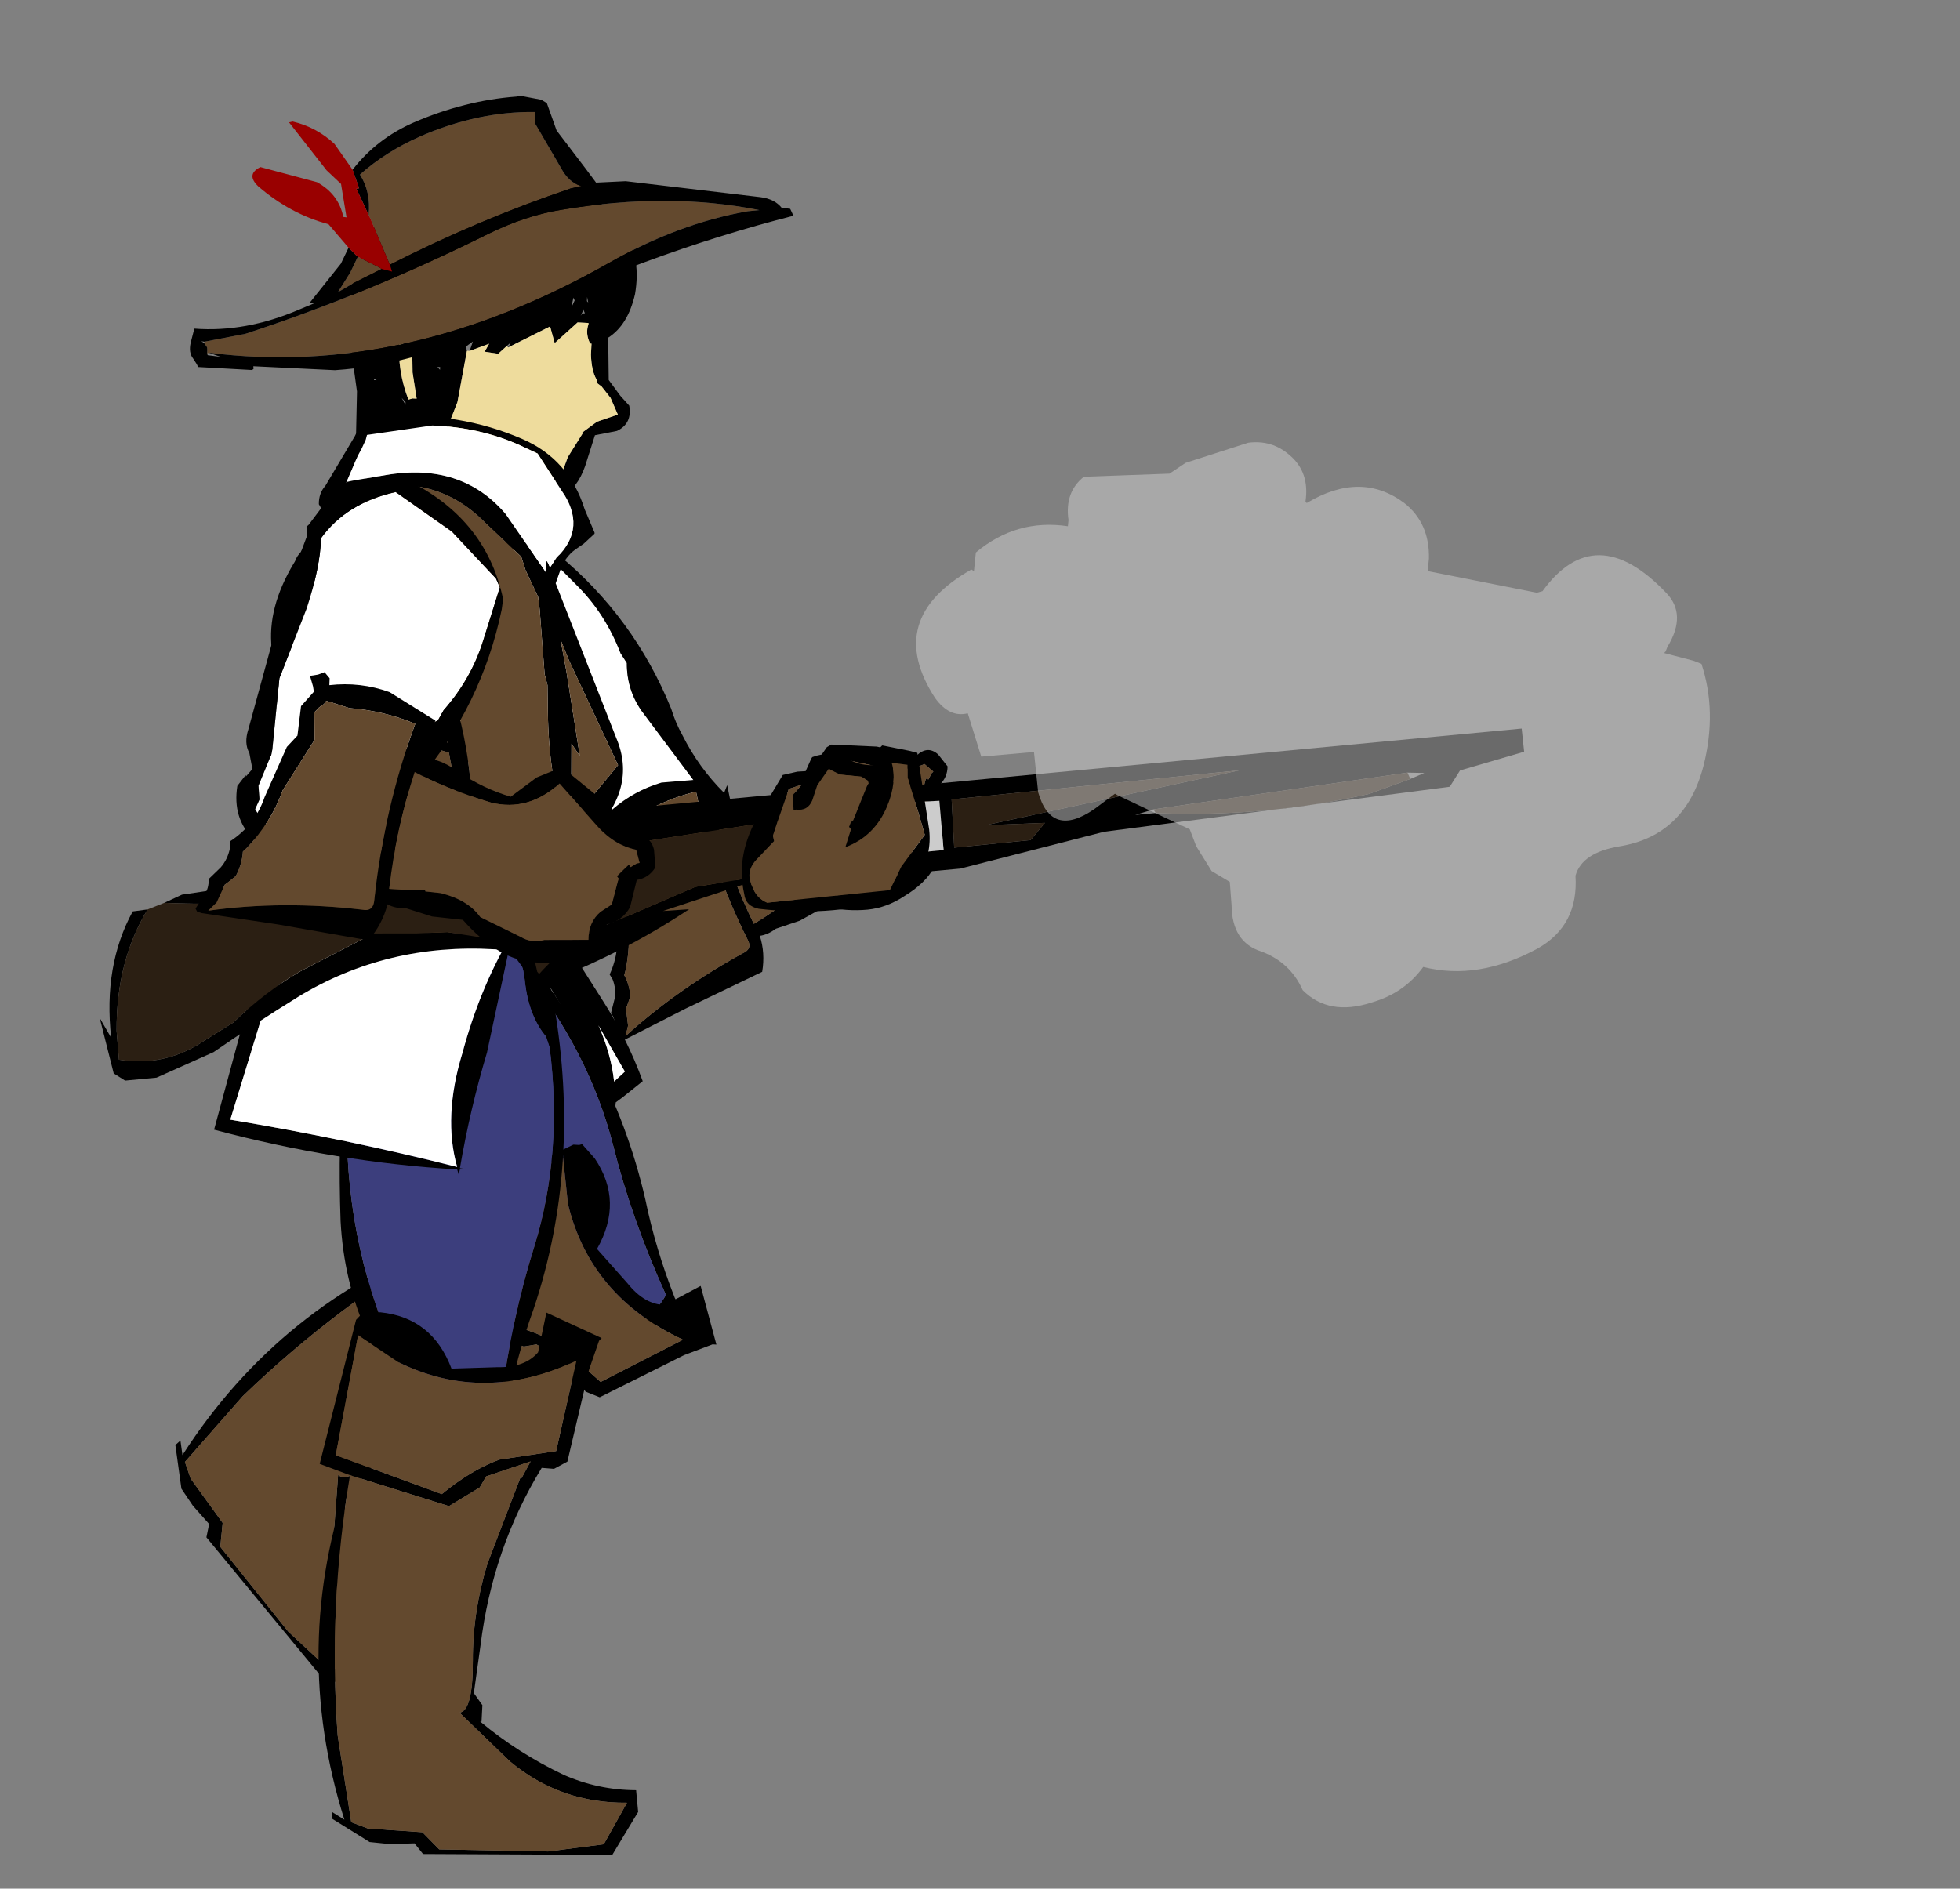 <?xml version="1.0" encoding="UTF-8" standalone="no"?>
<svg xmlns:xlink="http://www.w3.org/1999/xlink" height="415.5px" width="431.1px" xmlns="http://www.w3.org/2000/svg">
  <rect width="100%" height="100%" fill="#808080" stroke="none"/>
  <g transform="matrix(6.0, 0.0, 0.0, 6.0, -3.6, 33.3)">
    <use height="12.7" transform="matrix(0.998, 0.052, -0.052, 0.998, 13.75, -0.1)" width="10.45" xlink:href="#sprite0"/>
    <use height="13.9" transform="matrix(0.212, -0.976, 0.976, 0.212, 13.05, 24.65)" width="11.5" xlink:href="#sprite1"/>
    <use height="17.0" transform="matrix(-0.583, -0.622, 0.68, -0.637, 25.5, 35.15)" width="11.9" xlink:href="#sprite2"/>
    <use height="20.2" transform="matrix(0.875, -0.477, 0.599, 0.807, 8.8, 28.95)" width="8.7" xlink:href="#sprite3"/>
    <use height="20.2" transform="matrix(0.661, 0.745, -0.745, 0.661, 20.65, 34.95)" width="11.55" xlink:href="#sprite4"/>
    <use height="20.2" transform="matrix(0.995, 0.048, 0.088, 1.002, 11.95, 26.3)" width="8.7" xlink:href="#sprite3"/>
    <use height="20.2" transform="matrix(0.997, -0.031, 0.031, 0.997, 11.9, 42.65)" width="11.55" xlink:href="#sprite4"/>
    <use height="30.95" transform="matrix(0.999, -0.013, 0.012, 0.899, 8.1, 9.8)" width="15.75" xlink:href="#sprite5"/>
    <use height="13.9" transform="matrix(0.961, -0.267, 0.267, 0.961, 6.55, 14.3)" width="11.5" xlink:href="#sprite1"/>
    <use height="6.45" transform="matrix(0.973, -0.221, 0.221, 0.973, 3.427, 28.127)" width="53.3" xlink:href="#sprite6"/>
    <use height="17.0" transform="matrix(-0.156, -0.984, 0.984, -0.156, 8.4, 31.75)" width="11.9" xlink:href="#sprite2"/>
    <use height="18.25" transform="matrix(1.008, 0.0, -0.115, 1.134, 34.916, 10.683)" width="29.2" xlink:href="#shape7"/>
    <use height="12.25" transform="matrix(0.788, 0.101, -0.312, 0.919, 11.0, -3.15)" width="25.0" xlink:href="#sprite7"/>
  </g>
  <defs>
    <g id="sprite0" transform="matrix(1.0, 0.0, 0.0, 1.0, 0.0, 0.0)">
      <use height="12.7" transform="matrix(1.0, 0.0, 0.0, 1.0, 0.0, 0.0)" width="10.45" xlink:href="#shape0"/>
    </g>
    <g id="shape0" transform="matrix(1.0, 0.0, 0.0, 1.0, 0.0, 0.0)">
      <path d="M3.5 0.55 L3.55 0.5 Q3.9 0.85 4.1 0.4 L4.35 0.1 4.45 0.1 4.7 0.0 5.05 0.2 5.05 0.45 5.15 0.45 8.2 0.9 8.3 0.9 8.4 1.1 8.4 1.25 Q9.15 1.55 9.75 2.2 L9.95 2.65 Q10.55 3.5 10.4 4.8 10.2 5.95 9.5 6.45 L9.6 8.0 10.05 8.55 10.4 8.9 Q10.55 9.55 10.0 9.85 L9.2 10.05 8.9 11.2 Q8.65 12.05 8.1 12.35 L7.9 12.7 Q5.45 12.5 3.45 11.2 L3.4 11.25 3.4 11.15 3.35 11.1 3.25 11.0 3.0 11.1 2.6 11.05 2.55 11.05 2.45 11.4 2.15 11.65 2.05 11.6 1.8 11.55 1.75 11.55 1.65 11.75 1.3 12.0 1.2 11.8 1.2 11.75 0.55 12.4 Q0.25 12.25 0.35 12.0 L0.55 11.65 0.55 11.5 0.55 11.4 0.45 11.3 0.35 11.2 0.45 10.55 0.4 8.9 0.15 7.6 Q0.05 6.7 0.2 6.05 -0.05 5.45 0.05 4.6 L0.45 3.55 Q0.45 3.15 0.85 2.7 1.65 1.7 2.9 1.15 L2.95 1.25 2.95 1.2 3.25 0.9 3.25 0.85 3.5 0.55 M4.35 7.2 L4.1 9.1 3.55 10.75 3.95 10.9 4.45 11.4 7.65 12.25 Q7.65 12.0 7.8 11.85 L8.0 11.7 8.25 10.9 8.75 10.0 8.7 10.0 9.25 9.55 10.0 9.25 9.7 8.65 9.35 8.25 9.2 8.15 9.15 8.0 Q8.95 7.7 8.9 7.1 L8.9 6.7 8.85 6.7 Q8.65 6.35 8.75 6.0 L8.75 5.95 8.6 5.95 8.35 5.95 7.55 6.75 7.35 6.15 5.85 7.0 5.95 6.8 5.8 6.95 5.5 7.25 5.0 7.2 5.15 6.9 4.45 7.2 4.55 6.85 4.3 7.05 4.35 7.2 M8.7 5.2 L8.65 5.0 8.65 5.15 8.7 5.2 M8.15 5.05 L8.1 5.35 8.1 5.4 8.2 5.15 8.15 5.05 M8.55 5.45 L8.45 5.7 Q8.5 5.6 8.6 5.6 L8.55 5.5 8.55 5.45 M2.0 6.95 L1.85 6.7 1.85 7.0 Q1.85 8.1 2.3 9.1 L2.45 9.05 2.6 9.05 2.4 8.1 2.35 7.35 2.0 7.1 2.0 6.95 M4.0 6.8 L4.05 6.75 4.0 6.75 4.0 6.8 M3.4 7.95 L3.4 7.85 3.3 7.85 3.4 7.95 M2.2 9.2 L2.05 9.05 2.2 9.3 2.2 9.2 M1.0 8.4 L1.0 8.45 1.1 8.45 1.0 8.4 M1.1 10.85 L1.15 10.85 1.1 10.75 1.1 10.85" fill="#000000" fill-rule="evenodd" stroke="none"/>
      <path d="M5.85 7.0 L7.35 6.15 7.55 6.75 8.35 5.95 8.6 5.95 8.75 5.95 8.75 6.0 Q8.65 6.35 8.85 6.7 L8.9 6.7 8.9 7.1 Q8.95 7.7 9.15 8.0 L9.2 8.15 9.35 8.25 9.7 8.65 10.0 9.25 9.25 9.55 8.7 10.0 8.75 10.0 8.25 10.9 8.0 11.7 7.8 11.85 Q7.65 12.0 7.65 12.25 L4.45 11.4 3.95 10.9 3.55 10.75 4.1 9.1 4.35 7.2 4.45 7.2 5.15 6.9 5.0 7.2 5.5 7.25 5.8 6.95 5.85 7.0 M1.85 7.0 L2.0 6.95 2.0 7.1 2.35 7.35 2.4 8.1 2.6 9.05 2.45 9.05 2.3 9.1 Q1.85 8.1 1.85 7.0" fill="#eedc9d" fill-rule="evenodd" stroke="none"/>
    </g>
    <g id="sprite1" transform="matrix(1.0, 0.0, 0.0, 1.0, 0.0, 0.0)">
      <use height="13.9" transform="matrix(1.0, 0.0, 0.0, 1.0, 0.0, 0.0)" width="11.5" xlink:href="#shape1"/>
    </g>
    <g id="shape1" transform="matrix(1.0, 0.0, 0.0, 1.0, 0.0, 0.0)">
      <path d="M5.65 1.45 Q6.9 0.45 8.75 0.55 L10.35 2.5 11.45 4.6 11.5 4.95 10.4 6.65 Q9.6 7.9 8.3 8.75 L8.0 9.05 Q7.05 9.25 6.4 9.95 L3.8 12.95 3.6 13.35 Q2.45 12.85 1.55 11.95 0.85 11.25 0.65 10.4 L0.9 10.1 1.0 9.6 1.7 8.7 1.75 8.65 1.85 8.45 2.8 6.0 4.45 3.8 Q5.35 2.45 5.65 1.45" fill="#ffffff" fill-rule="evenodd" stroke="none"/>
      <path d="M6.5 0.0 L8.9 0.05 9.05 0.05 Q11.7 2.25 11.5 5.4 L11.35 5.75 Q9.7 8.95 6.7 11.0 6.25 11.25 5.85 11.6 4.8 12.45 4.1 13.55 L4.4 13.6 3.95 13.8 3.9 13.85 3.85 13.85 2.6 13.7 Q1.1 12.9 0.3 11.45 -0.25 10.5 0.25 9.4 L0.65 9.1 0.65 9.15 0.8 9.05 0.95 8.95 1.0 8.35 Q0.9 7.95 1.2 7.5 L3.05 4.4 3.6 3.55 4.45 2.4 Q4.4 1.95 4.8 1.75 L5.2 1.2 5.25 0.9 5.35 0.85 6.0 0.35 6.5 0.0 M5.65 1.45 Q5.35 2.45 4.45 3.8 L2.8 6.0 1.85 8.45 1.75 8.65 1.7 8.7 1.0 9.6 0.9 10.1 0.65 10.4 Q0.85 11.25 1.55 11.95 2.45 12.85 3.6 13.35 L3.8 12.95 6.4 9.95 Q7.05 9.25 8.0 9.05 L8.3 8.75 Q9.6 7.9 10.4 6.65 L11.5 4.95 11.45 4.6 10.35 2.5 8.75 0.55 Q6.9 0.45 5.65 1.45" fill="#000000" fill-rule="evenodd" stroke="none"/>
    </g>
    <g id="sprite2" transform="matrix(1.0, 0.0, 0.0, 1.0, 0.0, 0.0)">
      <use height="17.0" transform="matrix(1.0, 0.0, 0.0, 1.0, 0.0, 0.0)" width="11.9" xlink:href="#shape2"/>
    </g>
    <g id="shape2" transform="matrix(1.0, 0.0, 0.0, 1.0, 0.0, 0.0)">
      <path d="M5.85 2.05 Q5.4 1.95 5.0 1.65 L4.8 1.3 4.75 1.2 4.15 0.8 3.9 0.45 Q3.85 3.2 3.05 6.05 2.9 6.45 3.35 6.55 6.65 7.45 9.5 9.05 10.15 8.0 10.45 6.75 L10.85 5.95 10.75 5.85 10.65 5.65 10.5 5.45 9.5 5.3 7.85 3.85 Q6.75 3.25 5.95 2.2 L5.85 2.05 M6.3 1.65 Q6.75 2.65 7.7 3.15 L9.4 4.25 9.75 4.7 10.8 5.0 11.25 5.55 11.45 5.55 11.85 5.5 11.85 5.8 11.9 6.05 11.65 6.2 11.4 6.15 Q11.35 7.3 10.8 8.3 L9.5 9.8 8.2 9.0 Q8.2 9.65 7.5 10.35 6.75 11.15 6.3 12.1 L6.85 13.15 7.05 14.0 7.0 14.2 5.6 15.45 4.15 16.35 Q4.15 16.95 3.55 17.0 L2.9 16.95 Q2.55 16.65 2.55 16.2 L1.6 15.8 Q1.15 15.45 1.1 14.85 -0.35 14.15 0.1 12.2 0.25 11.4 0.75 10.8 1.3 10.15 2.1 9.65 L2.4 8.55 2.85 7.65 Q2.9 7.25 3.1 7.0 2.4 6.7 1.9 6.1 L3.0 2.9 3.85 0.2 3.9 0.1 3.9 0.0 3.9 0.05 4.05 0.0 4.5 0.4 Q4.7 0.6 5.05 0.65 L5.4 1.15 Q5.65 1.45 6.05 1.6 L6.3 1.65 M3.55 7.6 L3.4 8.45 3.35 8.45 3.2 9.0 Q2.8 9.95 2.1 10.3 L1.15 11.65 Q0.85 12.0 0.9 12.5 L0.65 14.1 Q1.3 14.2 1.6 14.7 L1.8 15.15 2.6 15.5 2.7 15.55 2.8 15.5 3.05 15.85 3.15 16.0 3.05 16.05 3.15 16.3 3.15 16.4 3.65 16.35 Q3.95 15.55 4.85 15.0 L6.5 13.95 Q5.65 12.65 6.2 11.35 6.9 9.9 7.75 8.75 5.8 7.75 3.65 7.15 L3.55 7.6" fill="#000000" fill-rule="evenodd" stroke="none"/>
      <path d="M5.85 2.05 L5.95 2.2 Q6.75 3.25 7.85 3.85 L9.5 5.3 10.5 5.45 10.65 5.65 10.75 5.85 10.85 5.95 10.45 6.75 Q10.15 8.0 9.5 9.05 6.65 7.45 3.35 6.55 2.9 6.45 3.05 6.05 3.85 3.2 3.9 0.45 L4.15 0.8 4.75 1.2 4.8 1.3 5.0 1.65 Q5.4 1.95 5.85 2.05 M3.55 7.6 L3.65 7.15 Q5.8 7.75 7.75 8.75 6.9 9.9 6.2 11.35 5.65 12.65 6.5 13.95 L4.85 15.0 Q3.95 15.55 3.65 16.35 L3.15 16.4 3.15 16.3 3.05 16.05 3.15 16.0 3.05 15.85 2.8 15.5 2.7 15.55 2.6 15.5 1.8 15.15 1.6 14.7 Q1.3 14.2 0.65 14.1 L0.9 12.5 Q0.85 12.0 1.15 11.65 L2.1 10.3 Q2.8 9.95 3.2 9.0 L3.35 8.45 3.4 8.45 3.55 7.6" fill="#63492e" fill-rule="evenodd" stroke="none"/>
    </g>
    <g id="sprite3" transform="matrix(1.0, 0.0, 0.0, 1.0, 0.0, 0.0)">
      <use height="20.2" transform="matrix(1.0, 0.0, 0.0, 1.0, 0.0, 0.0)" width="8.7" xlink:href="#shape3"/>
    </g>
    <g id="shape3" transform="matrix(1.0, 0.0, 0.0, 1.0, 0.0, 0.0)">
      <path d="M6.9 1.6 L6.6 0.95 5.9 0.45 Q5.55 0.1 4.95 0.45 0.8 4.25 0.5 9.9 0.2 14.6 1.95 18.55 L2.8 19.75 Q4.2 19.9 5.35 19.25 6.0 16.2 7.1 13.45 8.45 10.0 8.3 6.15 L8.2 5.75 Q7.65 5.05 7.6 3.85 7.6 2.6 6.9 1.6 M4.75 0.0 Q8.25 0.65 8.6 4.55 9.1 10.45 6.85 15.8 6.05 17.6 5.55 19.5 L5.5 19.85 4.6 20.0 2.65 20.15 Q-0.15 17.25 0.0 12.9 0.15 10.05 0.6 7.35 1.4 2.9 4.75 0.0" fill="#000000" fill-rule="evenodd" stroke="none"/>
      <path d="M6.9 1.6 Q7.6 2.6 7.6 3.85 7.65 5.05 8.2 5.75 L8.3 6.15 Q8.45 10.0 7.1 13.45 6.0 16.2 5.35 19.25 4.2 19.9 2.8 19.75 L1.95 18.55 Q0.2 14.6 0.5 9.9 0.8 4.25 4.95 0.45 5.55 0.1 5.9 0.45 L6.6 0.95 6.9 1.6" fill="#3c3e7d" fill-rule="evenodd" stroke="none"/>
    </g>
    <g id="sprite4" transform="matrix(1.0, 0.0, 0.0, 1.0, 0.0, 0.0)">
      <use height="20.2" transform="matrix(1.0, 0.0, 0.0, 1.0, 0.0, 0.0)" width="11.55" xlink:href="#shape4"/>
    </g>
    <g id="shape4" transform="matrix(1.0, 0.0, 0.0, 1.0, 0.0, 0.0)">
      <path d="M1.9 0.1 L1.95 0.0 2.65 0.0 Q4.55 0.25 5.2 2.15 L6.1 2.15 6.9 2.15 Q7.9 2.2 8.4 1.65 L8.75 0.2 10.75 1.2 10.65 1.3 10.25 2.35 9.35 5.7 8.85 5.95 8.4 5.9 Q6.5 8.8 5.95 12.35 L5.65 14.1 5.95 14.55 5.9 15.15 5.85 15.15 Q7.2 16.35 8.85 17.2 10.1 17.8 11.5 17.85 L11.55 18.65 10.55 20.2 3.6 19.95 3.3 19.55 2.4 19.55 1.65 19.45 0.3 18.55 0.3 18.3 0.75 18.6 Q-1.05 12.2 1.35 5.95 L0.25 5.5 1.75 0.25 1.9 0.1 M1.8 0.85 L0.85 5.2 4.7 6.75 Q5.8 5.9 6.85 5.55 L8.95 5.3 9.8 2.0 Q6.35 3.5 3.25 1.85 L1.85 0.85 1.8 0.8 1.8 0.85 M11.15 18.3 Q8.7 18.25 6.9 16.65 L5.1 14.8 Q5.6 14.75 5.65 12.9 5.7 11.1 6.3 9.35 L7.6 6.25 7.65 6.25 8.0 5.65 6.35 6.15 6.1 6.55 4.95 7.2 1.35 5.95 Q0.4 10.7 0.6 15.5 L1.0 18.7 1.6 18.95 3.6 19.15 4.2 19.8 8.2 20.0 10.25 19.8 11.15 18.3" fill="#000000" fill-rule="evenodd" stroke="none"/>
      <path d="M1.85 0.85 L3.25 1.85 Q6.35 3.5 9.8 2.0 L8.95 5.3 6.85 5.55 Q5.8 5.9 4.7 6.75 L0.85 5.2 1.8 0.85 1.85 0.85 M11.15 18.3 L10.25 19.8 8.2 20.0 4.2 19.8 3.6 19.15 1.6 18.95 1.0 18.7 0.6 15.5 Q0.4 10.7 1.35 5.95 L4.95 7.2 6.1 6.55 6.35 6.15 8.0 5.65 7.65 6.25 7.6 6.25 6.3 9.35 Q5.7 11.1 5.65 12.9 5.6 14.75 5.1 14.8 L6.9 16.65 Q8.7 18.25 11.15 18.3" fill="#63492e" fill-rule="evenodd" stroke="none"/>
    </g>
    <g id="sprite5" transform="matrix(1.0, 0.0, 0.0, 1.0, 0.0, 0.0)">
      <use height="30.95" transform="matrix(1.0, 0.0, 0.0, 1.0, 0.0, 0.0)" width="15.75" xlink:href="#shape5"/>
    </g>
    <g id="shape5" transform="matrix(1.0, 0.0, 0.0, 1.0, 0.0, 0.0)">
      <path d="M13.85 5.3 L13.65 5.45 Q13.2 5.75 13.0 6.3 L12.8 6.9 14.95 13.25 Q15.7 15.3 14.0 17.15 L12.95 18.1 12.65 19.45 12.35 20.65 12.7 20.55 12.55 20.75 14.3 23.9 Q15.2 25.5 15.75 27.25 L15.0 27.9 14.75 28.1 14.7 28.6 14.5 28.15 14.3 27.7 13.3 25.1 11.35 21.35 11.0 21.35 10.05 26.0 Q9.4 28.3 9.0 30.7 L9.25 30.75 9.0 30.75 8.95 30.95 8.9 30.75 Q4.5 30.4 0.0 29.0 L1.0 25.1 Q1.55 22.6 3.1 20.75 L2.7 20.6 Q2.1 19.85 2.4 18.95 L2.75 17.25 Q2.8 16.65 3.25 16.4 L3.4 16.45 3.65 16.55 3.7 16.65 3.75 16.75 3.75 16.85 3.75 16.95 3.95 16.95 Q3.7 14.55 2.6 12.25 L2.35 10.95 Q2.35 10.05 2.5 9.2 L2.35 9.4 Q2.2 7.75 3.2 5.95 L4.35 3.95 4.15 3.55 Q4.15 3.1 4.4 2.8 L5.5 0.8 Q5.8 0.1 6.6 0.0 9.35 -0.15 11.65 1.0 13.35 1.85 13.9 3.9 L14.25 4.85 14.25 4.9 13.85 5.3 M13.25 16.7 L13.85 15.85 15.0 14.35 13.25 10.05 12.95 9.2 13.15 10.5 13.6 13.95 13.3 13.45 13.25 16.7 M12.45 6.45 L12.45 6.0 12.5 6.0 12.6 6.25 12.85 5.85 Q14.0 4.65 13.05 3.1 L12.2 1.6 11.55 1.25 Q10.1 0.5 8.35 0.4 L5.95 0.75 5.9 0.95 5.75 1.3 5.6 1.6 5.2 2.6 5.15 2.7 5.2 2.65 5.45 2.6 6.6 2.4 Q9.4 1.9 11.0 4.05 L12.45 6.45 12.45 6.5 12.45 6.45 M5.35 3.45 L5.6 3.45 5.75 3.5 5.9 3.6 Q7.9 7.25 8.95 11.25 9.95 14.95 9.45 18.6 L11.5 18.35 13.05 16.9 Q12.45 14.8 12.45 12.15 L12.45 11.05 12.35 10.6 12.2 7.95 12.15 7.45 11.7 6.35 11.55 5.8 10.25 4.4 Q8.2 2.0 4.9 3.2 L4.85 3.8 5.35 3.45 M3.0 8.45 L3.0 9.3 3.15 9.35 3.55 9.95 4.15 10.65 4.3 10.9 4.35 10.95 4.55 11.0 4.9 11.1 5.1 11.25 Q6.35 11.0 7.3 9.95 L7.85 9.55 Q7.0 6.6 5.55 4.0 5.15 4.15 4.9 4.6 L4.65 5.1 4.15 6.35 3.0 8.45 M5.5 11.55 L7.05 12.3 Q8.15 12.65 8.75 13.35 L8.5 12.05 8.05 10.1 7.05 11.15 Q6.25 11.7 5.5 11.55 M5.0 12.0 Q3.6 11.2 3.05 10.2 L3.55 12.85 4.5 17.0 4.55 17.3 4.6 17.4 8.15 18.45 9.25 18.6 Q9.2 16.2 8.8 13.75 6.95 13.15 5.0 12.0 M11.9 18.9 L10.7 19.2 10.0 19.25 10.05 20.1 10.15 21.0 11.8 20.75 Q11.7 20.25 11.75 19.6 L11.9 18.9 M9.25 19.25 L6.95 18.85 6.35 18.45 Q5.2 18.5 4.35 17.95 L3.95 18.1 3.95 17.55 3.5 17.35 3.2 17.3 Q3.05 17.55 3.05 17.85 L3.1 18.6 2.9 19.35 2.85 19.75 Q5.95 21.25 9.4 21.1 9.2 20.8 9.15 20.3 L9.25 19.45 9.25 19.25 M9.9 21.45 L3.9 20.95 Q3.95 21.55 3.05 22.45 2.15 23.3 1.8 24.45 L0.6 28.6 Q4.85 29.45 8.9 30.65 8.4 28.6 9.15 26.0 9.8 23.45 10.9 21.4 L10.3 21.45 10.3 21.5 9.9 21.45 M12.35 21.0 L12.3 21.5 12.25 21.6 11.95 21.2 11.45 21.3 12.85 22.65 Q12.45 21.7 12.5 20.85 L12.35 21.0 M15.1 26.85 L14.15 24.95 Q14.6 26.1 14.7 27.25 L15.1 26.85" fill="#000000" fill-rule="evenodd" stroke="none"/>
      <path d="M13.25 16.7 L13.3 13.45 13.6 13.95 13.15 10.5 12.95 9.2 13.25 10.05 15.0 14.35 13.85 15.85 13.25 16.7 M5.35 3.45 L4.85 3.8 4.9 3.2 Q8.2 2.0 10.25 4.4 L11.55 5.8 11.7 6.35 12.15 7.45 12.2 7.95 12.35 10.6 12.45 11.05 12.45 12.15 Q12.45 14.8 13.05 16.9 L11.5 18.35 9.45 18.6 Q9.95 14.95 8.95 11.25 7.9 7.25 5.9 3.6 L5.75 3.5 5.6 3.45 5.35 3.45 M5.0 12.0 Q6.95 13.15 8.8 13.75 9.2 16.2 9.25 18.6 L8.15 18.45 4.6 17.4 4.55 17.3 4.5 17.0 3.55 12.85 3.05 10.2 Q3.6 11.2 5.0 12.0 M5.5 11.55 Q6.25 11.7 7.05 11.15 L8.05 10.1 8.5 12.05 8.75 13.35 Q8.15 12.65 7.05 12.3 L5.5 11.55 M9.25 19.25 L9.25 19.45 9.15 20.3 Q9.2 20.8 9.4 21.1 5.95 21.25 2.85 19.75 L2.9 19.35 3.1 18.6 3.05 17.85 Q3.05 17.55 3.2 17.3 L3.5 17.35 3.95 17.55 3.95 18.1 4.35 17.95 Q5.2 18.5 6.35 18.45 L6.95 18.85 9.25 19.25" fill="#63492e" fill-rule="evenodd" stroke="none"/>
      <path d="M5.2 2.6 L5.6 1.6 5.75 1.3 5.9 0.95 5.95 0.75 8.35 0.4 Q10.1 0.5 11.55 1.25 L12.2 1.6 13.05 3.1 Q14.0 4.65 12.85 5.85 L12.6 6.25 12.5 6.0 12.45 6.0 12.45 6.45 11.0 4.05 Q9.4 1.9 6.6 2.4 L5.45 2.6 5.2 2.65 5.2 2.6 M3.0 8.45 L4.15 6.35 4.65 5.1 4.9 4.6 Q5.15 4.15 5.55 4.0 7.0 6.6 7.85 9.55 L7.3 9.95 Q6.35 11.0 5.1 11.25 L4.9 11.1 4.55 11.0 4.35 10.95 4.3 10.9 4.15 10.65 3.55 9.95 3.15 9.35 3.0 9.3 3.0 8.45 M15.1 26.85 L14.7 27.25 Q14.6 26.1 14.15 24.95 L15.1 26.85 M12.35 21.0 L12.5 20.85 Q12.45 21.7 12.85 22.65 L11.45 21.3 11.95 21.2 12.25 21.6 12.3 21.5 12.35 21.0 M9.9 21.45 L10.3 21.5 10.3 21.45 10.9 21.4 Q9.8 23.45 9.15 26.0 8.4 28.6 8.9 30.65 4.85 29.45 0.6 28.6 L1.8 24.45 Q2.15 23.3 3.05 22.45 3.95 21.55 3.9 20.95 L9.9 21.45" fill="#ffffff" fill-rule="evenodd" stroke="none"/>
      <path d="M11.9 18.9 L11.75 19.6 Q11.7 20.25 11.8 20.75 L10.15 21.0 10.05 20.1 10.0 19.25 10.7 19.2 11.9 18.9" fill="#666666" fill-rule="evenodd" stroke="none"/>
    </g>
    <g id="sprite6" transform="matrix(1.0, 0.0, 0.0, 1.0, -3.3, -1.65)">
      <use height="6.45" transform="matrix(1.0, 0.0, 0.0, 1.0, 3.3, 1.65)" width="53.3" xlink:href="#shape6"/>
    </g>
    <g id="shape6" transform="matrix(1.0, 0.0, 0.0, 1.0, -3.3, -1.65)">
      <path d="M6.55 1.8 L7.25 1.65 Q10.75 1.95 14.2 1.75 L17.7 1.85 17.75 1.85 22.15 1.95 33.55 3.45 33.5 3.3 33.95 3.65 56.6 6.6 56.5 7.45 54.05 7.6 53.55 8.1 40.8 6.9 35.35 7.05 30.85 6.45 27.5 5.85 24.35 6.15 25.3 6.3 Q22.4 7.4 19.3 7.8 L19.05 7.45 18.55 6.3 18.0 6.15 Q14.2 5.05 10.6 6.25 8.85 6.85 7.1 7.55 L4.85 8.0 3.7 7.85 3.35 7.5 3.3 5.4 3.55 6.2 Q3.85 3.55 5.35 1.85 L5.9 1.9 Q4.35 3.5 3.8 6.0 L3.65 7.05 Q5.25 7.7 6.9 7.05 L8.05 6.65 Q9.45 5.8 10.9 5.35 L13.8 4.6 15.35 4.95 16.45 5.15 17.95 5.75 18.35 5.9 19.35 6.5 19.35 7.3 19.35 7.35 19.4 7.4 Q20.95 6.3 22.75 6.1 L25.7 5.55 33.3 6.0 33.5 4.15 17.8 3.05 15.0 3.0 Q10.75 2.95 6.55 1.8 M52.2 7.5 L52.75 7.4 52.15 7.25 42.75 6.5 42.05 6.55 42.8 6.65 Q46.65 7.7 50.6 7.7 L52.2 7.5 M36.6 5.7 L46.15 5.8 35.6 4.5 35.3 6.25 38.1 6.6 38.75 6.1 36.6 5.7 M34.0 4.25 L33.75 6.1 34.9 6.25 35.15 4.45 34.0 4.25" fill="#000000" fill-rule="evenodd" stroke="none"/>
      <path d="M5.9 1.9 L6.55 1.8 Q10.75 2.95 15.0 3.0 L17.8 3.05 33.5 4.15 33.3 6.0 25.7 5.55 22.75 6.1 Q20.95 6.3 19.4 7.4 L19.35 7.3 19.35 6.5 18.35 5.9 17.95 5.75 16.45 5.15 15.35 4.95 13.8 4.6 10.9 5.35 Q9.45 5.8 8.05 6.65 L6.9 7.05 Q5.25 7.7 3.65 7.05 L3.8 6.0 Q4.35 3.5 5.9 1.9 M52.15 7.25 L52.2 7.5 50.6 7.7 Q46.65 7.7 42.8 6.65 L42.75 6.5 52.15 7.25 M36.6 5.7 L38.75 6.1 38.1 6.6 35.3 6.25 35.6 4.5 46.15 5.8 36.6 5.7" fill="#2b1f13" fill-rule="evenodd" stroke="none"/>
      <path d="M34.0 4.25 L35.15 4.45 34.9 6.25 33.75 6.1 34.0 4.25" fill="#cccccc" fill-rule="evenodd" stroke="none"/>
      <path d="M34.0 2.2 L34.45 2.4 34.75 2.55 34.55 5.4 Q34.45 6.3 33.8 7.0 L33.15 7.5 33.1 7.55 32.45 7.6 Q30.2 7.7 27.8 6.85 27.35 6.65 27.4 6.2 27.4 4.7 28.6 3.45 L29.75 2.25 30.3 2.25 30.6 2.3 30.9 1.9 30.95 1.85 Q31.65 1.75 32.2 2.2 32.65 2.6 33.2 2.65 L33.4 2.35 33.4 2.1 33.55 2.0 34.0 2.2 M33.75 2.7 Q33.8 3.4 33.25 4.2 32.55 5.2 31.4 5.35 L31.75 4.75 31.7 4.65 31.8 4.5 31.9 4.45 32.7 3.3 32.75 3.25 32.75 3.15 32.55 2.95 31.8 2.7 31.55 2.5 31.45 2.4 30.9 2.9 30.6 3.4 Q30.35 3.75 29.95 3.6 L29.85 3.6 29.95 3.05 30.35 2.75 29.85 2.8 29.7 3.05 29.2 3.85 28.9 4.35 28.9 4.55 28.15 5.05 Q27.6 5.4 27.75 6.0 27.8 6.45 28.15 6.7 L32.65 7.25 33.25 6.5 34.35 5.55 34.3 4.65 34.2 3.35 34.3 2.9 33.75 2.7" fill="#000000" fill-rule="evenodd" stroke="none"/>
      <path d="M33.75 2.7 L34.3 2.9 34.2 3.35 34.3 4.65 34.35 5.55 33.25 6.5 32.65 7.25 28.15 6.7 Q27.8 6.45 27.75 6.0 27.6 5.4 28.15 5.05 L28.9 4.55 28.9 4.35 29.2 3.85 29.7 3.05 29.85 2.8 30.35 2.75 29.95 3.05 29.85 3.6 29.95 3.6 Q30.35 3.75 30.6 3.4 L30.9 2.9 31.45 2.4 31.55 2.5 31.8 2.7 32.55 2.95 32.75 3.15 32.75 3.25 32.7 3.3 31.9 4.45 31.8 4.5 31.7 4.65 31.75 4.75 31.4 5.35 Q32.55 5.2 33.25 4.2 33.8 3.4 33.75 2.7" fill="#63492e" fill-rule="evenodd" stroke="none"/>
    </g>
    <g id="shape7" transform="matrix(1.0, 0.0, 0.0, 1.0, 15.5, 9.1)">
      <path d="M2.85 -5.35 L2.85 -4.95 6.9 -4.25 7.1 -4.3 Q8.75 -6.65 11.6 -4.25 12.45 -3.55 11.85 -2.5 L11.8 -2.35 11.75 -2.3 12.85 -2.05 13.15 -1.95 Q13.9 -0.4 13.6 1.35 13.2 3.6 10.85 3.95 9.5 4.15 9.35 4.9 9.65 6.5 8.25 7.25 6.2 8.3 4.15 7.85 3.55 8.7 2.4 9.0 0.9 9.45 -0.15 8.6 -0.7 7.7 -1.8 7.35 -2.9 7.05 -3.05 5.85 L-3.2 5.1 -3.9 4.75 -4.55 3.95 -4.85 3.4 -7.6 2.3 -7.7 2.25 -8.4 2.75 Q-9.85 3.7 -10.5 2.2 L-10.8 0.9 -12.7 1.05 -13.35 -0.35 Q-14.0 -0.2 -14.6 -0.85 -16.75 -3.4 -13.75 -5.0 L-13.65 -4.95 -13.65 -5.55 Q-12.3 -6.65 -10.4 -6.4 L-10.4 -6.6 Q-10.65 -7.5 -10.0 -8.0 L-6.9 -8.1 -6.35 -8.45 -4.15 -9.1 Q-3.3 -9.2 -2.6 -8.7 -1.8 -8.15 -1.85 -7.2 L-1.8 -7.15 Q0.05 -8.2 1.75 -7.15 2.75 -6.5 2.85 -5.35" fill="#cccccc" fill-opacity="0.518" fill-rule="evenodd" stroke="none"/>
    </g>
    <g id="sprite7" transform="matrix(1.0, 0.0, 0.0, 1.0, 0.0, 0.0)">
      <use height="12.25" transform="matrix(1.0, 0.0, 0.0, 1.0, 0.0, 0.0)" width="25.0" xlink:href="#shape8"/>
    </g>
    <g id="shape8" transform="matrix(1.0, 0.0, 0.0, 1.0, 0.0, 0.0)">
      <path d="M6.05 5.3 Q5.8 4.4 5.05 3.8 5.85 2.8 7.15 2.05 9.35 0.8 11.9 0.55 L12.1 1.0 13.9 2.55 Q14.5 3.1 15.1 3.15 L14.65 3.3 Q11.0 4.95 7.75 7.1 L6.2 5.45 6.05 5.3 M7.45 7.3 L6.45 7.95 5.85 8.4 6.1 7.6 6.2 6.95 7.3 7.25 7.45 7.3 M0.65 10.95 L2.35 10.45 Q7.15 8.35 11.65 5.45 13.05 4.55 14.6 4.15 19.05 2.95 23.4 3.2 L22.9 3.3 Q20.0 4.1 17.5 5.95 10.2 11.35 1.0 11.35 L0.95 11.4 0.9 11.25 0.85 11.15 0.65 11.0 0.65 10.95" fill="#63492e" fill-rule="evenodd" stroke="none"/>
      <path d="M4.65 3.65 Q5.25 2.35 6.65 1.55 8.6 0.45 10.85 0.05 L11.0 0.0 12.0 0.05 12.3 0.15 13.15 1.15 15.0 2.45 15.7 2.95 17.0 2.75 23.25 2.7 Q23.9 2.7 24.35 3.0 L24.75 3.0 25.0 3.25 Q19.0 5.4 13.3 8.95 10.4 10.8 6.9 11.4 L3.2 11.65 3.25 11.75 3.2 11.8 0.75 11.95 0.65 11.85 0.4 11.65 Q0.1 11.45 0.05 11.05 L0.0 10.5 Q2.35 10.4 4.4 9.25 L4.95 8.95 4.75 8.95 5.55 7.3 5.65 6.65 6.1 6.9 6.2 6.95 6.1 7.6 5.85 8.4 6.45 7.95 7.45 7.3 7.95 7.35 7.75 7.1 Q11.0 4.95 14.65 3.3 L15.1 3.15 Q14.5 3.1 13.9 2.55 L12.1 1.0 11.9 0.55 Q9.35 0.8 7.15 2.05 5.85 2.8 5.05 3.8 5.8 4.4 6.05 5.3 L5.1 4.35 5.2 4.35 5.2 4.3 4.65 3.65 M1.0 11.35 Q10.2 11.35 17.5 5.95 20.0 4.1 22.9 3.3 L23.4 3.2 Q19.05 2.95 14.6 4.15 13.05 4.55 11.65 5.45 7.15 8.35 2.35 10.45 L0.65 10.95 0.5 10.95 0.65 11.0 0.85 11.15 0.9 11.25 0.95 11.4 1.0 11.45 1.6 11.45 1.0 11.35" fill="#000000" fill-rule="evenodd" stroke="none"/>
      <path d="M5.65 6.65 L4.4 5.85 Q2.55 5.65 0.7 4.75 -0.05 4.35 0.5 4.0 L3.25 4.3 Q4.4 4.65 4.95 5.5 L5.1 5.5 4.35 4.25 3.5 3.8 1.1 2.15 1.25 2.1 Q2.4 2.2 3.45 2.75 L4.65 3.65 5.2 4.3 5.2 4.35 5.1 4.35 6.05 5.3 6.2 5.45 7.75 7.1 7.95 7.35 7.45 7.3 7.3 7.25 6.2 6.95 6.1 6.9 5.65 6.65" fill="#990000" fill-rule="evenodd" stroke="none"/>
    </g>
  </defs>
</svg>
